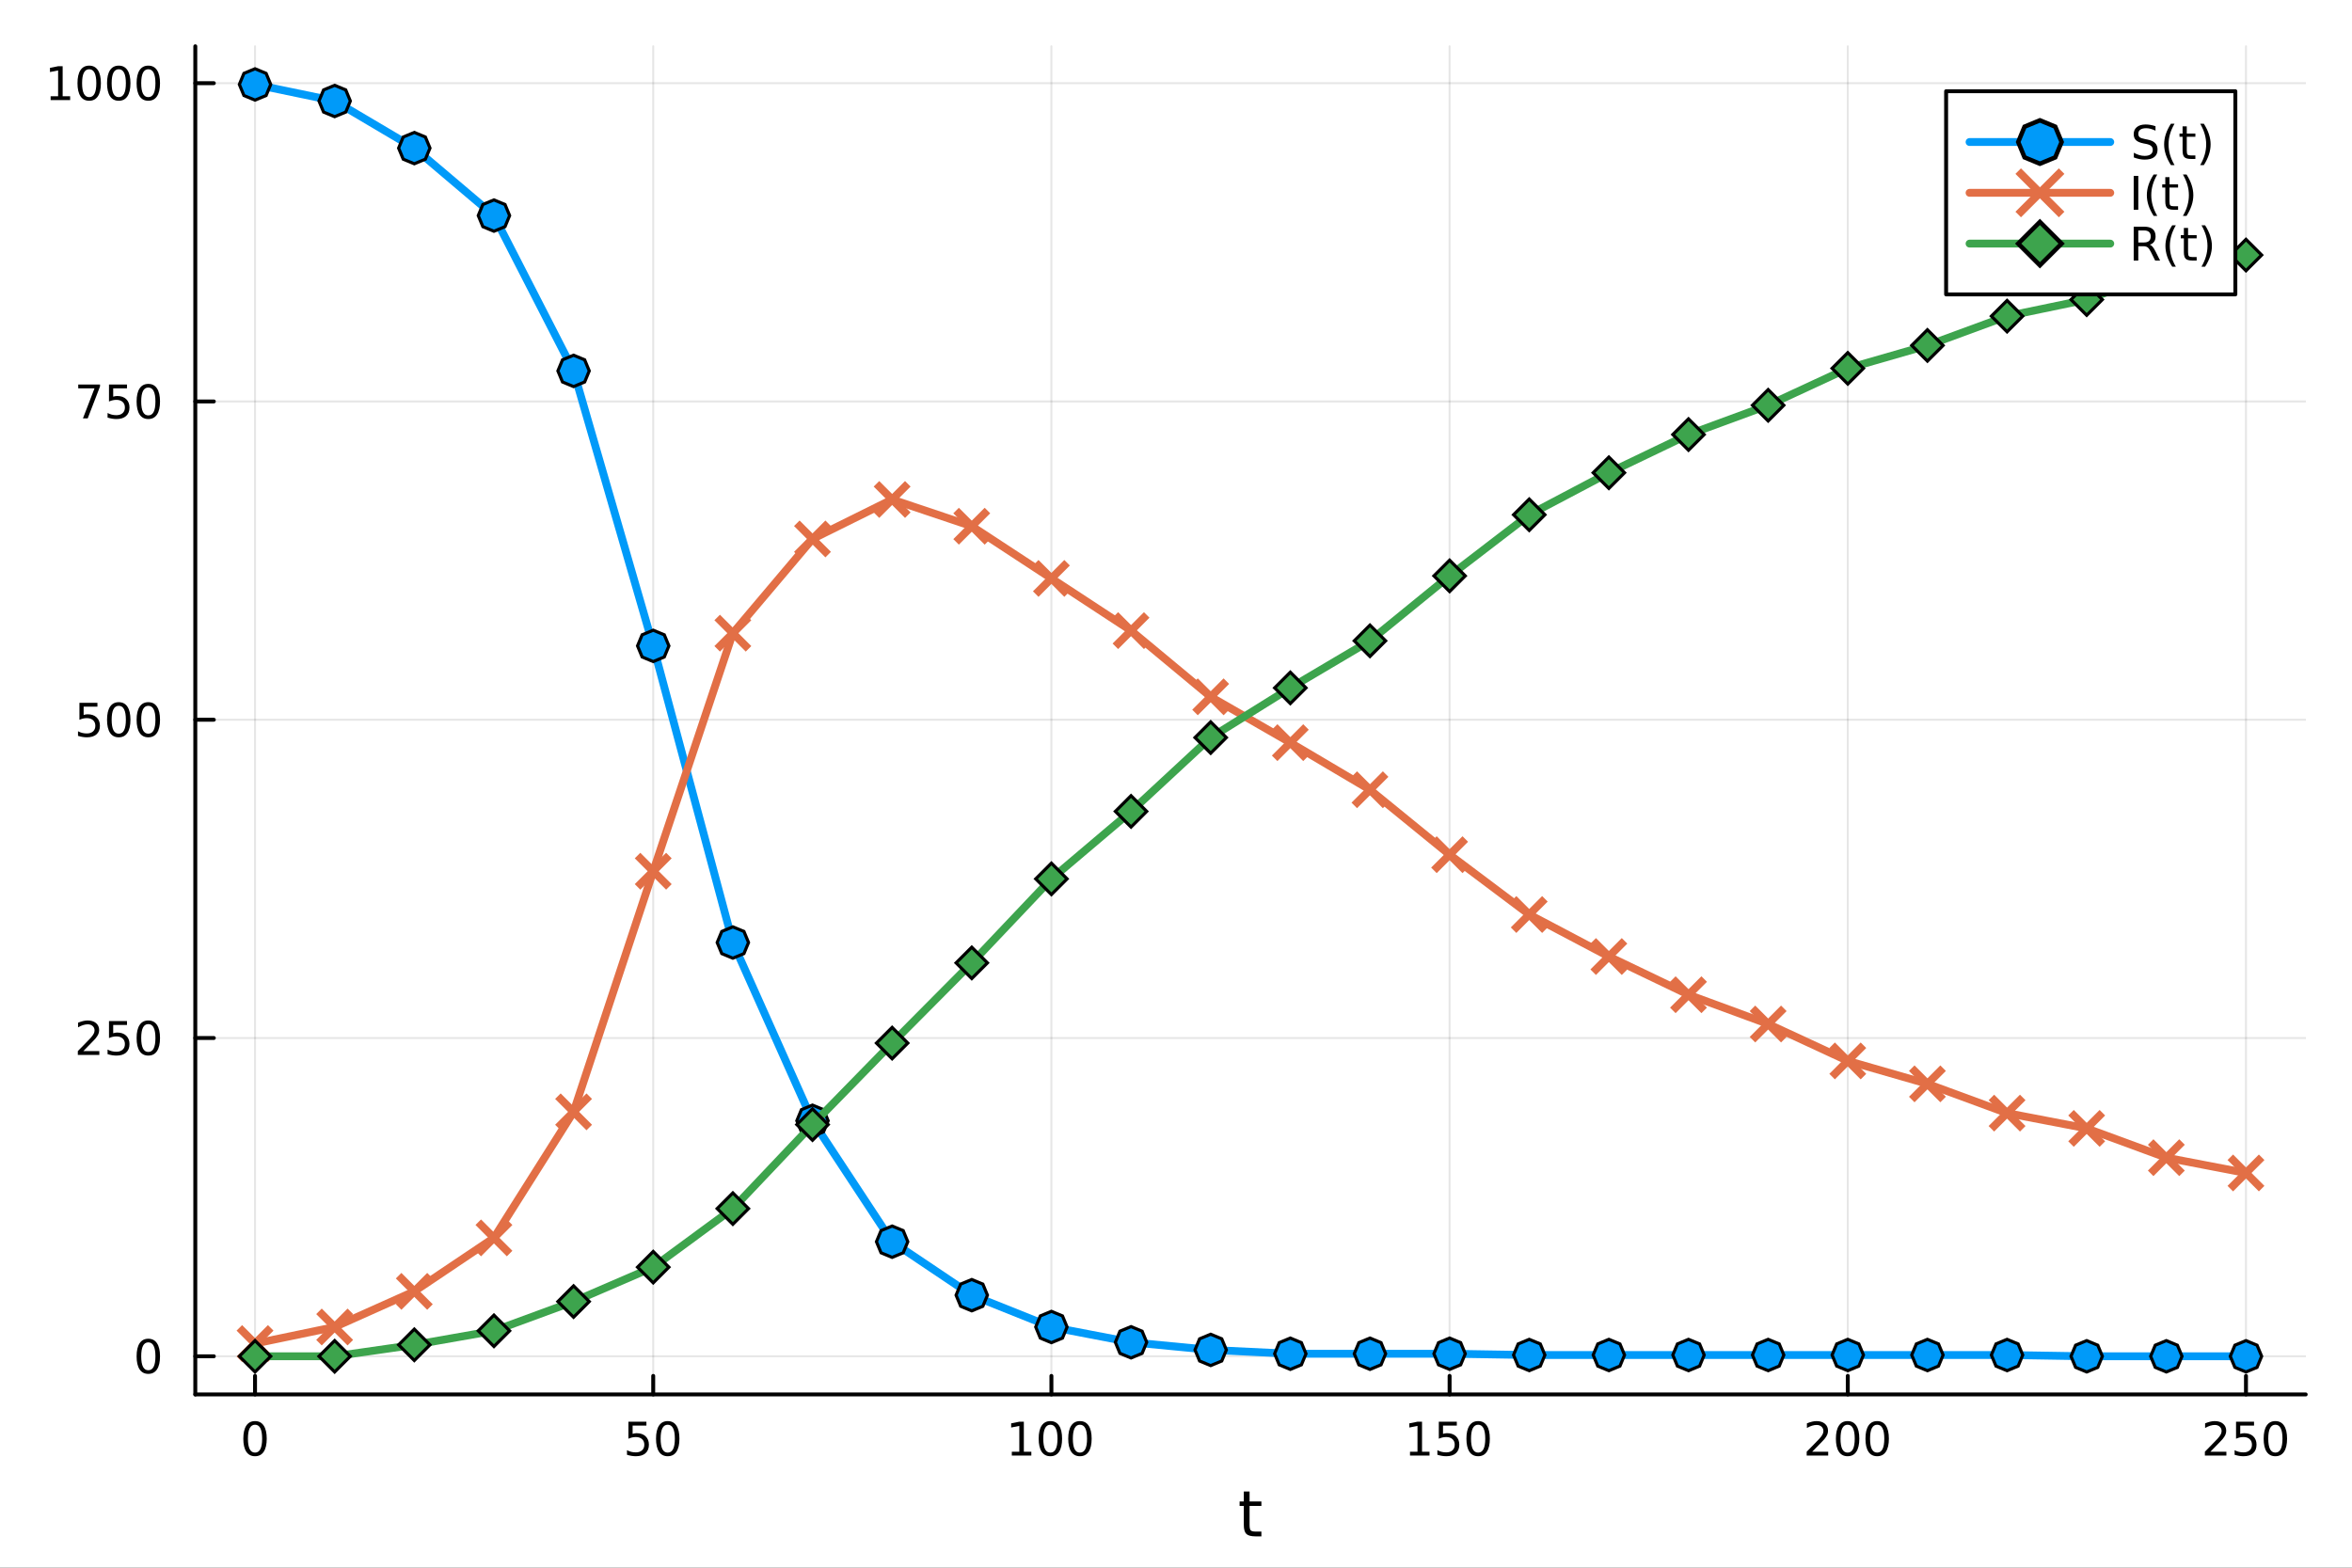 <?xml version="1.0" encoding="utf-8"?>
<svg xmlns="http://www.w3.org/2000/svg" xmlns:xlink="http://www.w3.org/1999/xlink" width="600" height="400" viewBox="0 0 2400 1600">
<rect x="0" y="0" width="2400" height="1600" fill="#333333" stroke="none"/>
<defs>
  <clipPath id="clip440">
    <rect x="0" y="0" width="2400" height="1600"/>
  </clipPath>
</defs>
<path clip-path="url(#clip440)" d="M0 1600 L2400 1600 L2400 0 L0 0  Z" fill="#ffffff" fill-rule="evenodd" fill-opacity="1"/>
<defs>
  <clipPath id="clip441">
    <rect x="480" y="0" width="1681" height="1600"/>
  </clipPath>
</defs>
<path clip-path="url(#clip440)" d="M199.283 1423.18 L2352.76 1423.18 L2352.76 47.244 L199.283 47.244  Z" fill="#ffffff" fill-rule="evenodd" fill-opacity="1"/>
<defs>
  <clipPath id="clip442">
    <rect x="199" y="47" width="2154" height="1377"/>
  </clipPath>
</defs>
<polyline clip-path="url(#clip442)" style="stroke:#000000; stroke-linecap:round; stroke-linejoin:round; stroke-width:2; stroke-opacity:0.1; fill:none" points="260.231,1423.18 260.231,47.244 "/>
<polyline clip-path="url(#clip442)" style="stroke:#000000; stroke-linecap:round; stroke-linejoin:round; stroke-width:2; stroke-opacity:0.1; fill:none" points="666.546,1423.18 666.546,47.244 "/>
<polyline clip-path="url(#clip442)" style="stroke:#000000; stroke-linecap:round; stroke-linejoin:round; stroke-width:2; stroke-opacity:0.1; fill:none" points="1072.86,1423.18 1072.86,47.244 "/>
<polyline clip-path="url(#clip442)" style="stroke:#000000; stroke-linecap:round; stroke-linejoin:round; stroke-width:2; stroke-opacity:0.1; fill:none" points="1479.18,1423.18 1479.18,47.244 "/>
<polyline clip-path="url(#clip442)" style="stroke:#000000; stroke-linecap:round; stroke-linejoin:round; stroke-width:2; stroke-opacity:0.1; fill:none" points="1885.49,1423.18 1885.49,47.244 "/>
<polyline clip-path="url(#clip442)" style="stroke:#000000; stroke-linecap:round; stroke-linejoin:round; stroke-width:2; stroke-opacity:0.1; fill:none" points="2291.81,1423.18 2291.81,47.244 "/>
<polyline clip-path="url(#clip440)" style="stroke:#000000; stroke-linecap:round; stroke-linejoin:round; stroke-width:4; stroke-opacity:1; fill:none" points="199.283,1423.18 2352.76,1423.18 "/>
<polyline clip-path="url(#clip440)" style="stroke:#000000; stroke-linecap:round; stroke-linejoin:round; stroke-width:4; stroke-opacity:1; fill:none" points="260.231,1423.18 260.231,1404.28 "/>
<polyline clip-path="url(#clip440)" style="stroke:#000000; stroke-linecap:round; stroke-linejoin:round; stroke-width:4; stroke-opacity:1; fill:none" points="666.546,1423.18 666.546,1404.28 "/>
<polyline clip-path="url(#clip440)" style="stroke:#000000; stroke-linecap:round; stroke-linejoin:round; stroke-width:4; stroke-opacity:1; fill:none" points="1072.86,1423.18 1072.86,1404.28 "/>
<polyline clip-path="url(#clip440)" style="stroke:#000000; stroke-linecap:round; stroke-linejoin:round; stroke-width:4; stroke-opacity:1; fill:none" points="1479.18,1423.18 1479.18,1404.28 "/>
<polyline clip-path="url(#clip440)" style="stroke:#000000; stroke-linecap:round; stroke-linejoin:round; stroke-width:4; stroke-opacity:1; fill:none" points="1885.49,1423.18 1885.49,1404.28 "/>
<polyline clip-path="url(#clip440)" style="stroke:#000000; stroke-linecap:round; stroke-linejoin:round; stroke-width:4; stroke-opacity:1; fill:none" points="2291.81,1423.18 2291.81,1404.28 "/>
<path clip-path="url(#clip440)" d="M260.231 1454.1 Q256.619 1454.1 254.791 1457.66 Q252.985 1461.2 252.985 1468.33 Q252.985 1475.44 254.791 1479.01 Q256.619 1482.55 260.231 1482.55 Q263.865 1482.55 265.67 1479.01 Q267.499 1475.44 267.499 1468.33 Q267.499 1461.2 265.67 1457.66 Q263.865 1454.1 260.231 1454.1 M260.231 1450.39 Q266.041 1450.39 269.096 1455 Q272.175 1459.58 272.175 1468.33 Q272.175 1477.06 269.096 1481.67 Q266.041 1486.25 260.231 1486.25 Q254.42 1486.25 251.342 1481.67 Q248.286 1477.06 248.286 1468.33 Q248.286 1459.58 251.342 1455 Q254.42 1450.39 260.231 1450.39 Z" fill="#000000" fill-rule="nonzero" fill-opacity="1" /><path clip-path="url(#clip440)" d="M641.245 1451.02 L659.602 1451.02 L659.602 1454.96 L645.528 1454.96 L645.528 1463.43 Q646.546 1463.08 647.565 1462.92 Q648.583 1462.73 649.602 1462.73 Q655.389 1462.73 658.768 1465.9 Q662.148 1469.08 662.148 1474.49 Q662.148 1480.07 658.676 1483.17 Q655.204 1486.25 648.884 1486.25 Q646.708 1486.25 644.44 1485.88 Q642.194 1485.51 639.787 1484.77 L639.787 1480.07 Q641.87 1481.2 644.093 1481.76 Q646.315 1482.32 648.792 1482.32 Q652.796 1482.32 655.134 1480.21 Q657.472 1478.1 657.472 1474.49 Q657.472 1470.88 655.134 1468.77 Q652.796 1466.67 648.792 1466.67 Q646.917 1466.67 645.042 1467.08 Q643.19 1467.5 641.245 1468.38 L641.245 1451.02 Z" fill="#000000" fill-rule="nonzero" fill-opacity="1" /><path clip-path="url(#clip440)" d="M681.361 1454.1 Q677.75 1454.1 675.921 1457.66 Q674.116 1461.2 674.116 1468.33 Q674.116 1475.44 675.921 1479.01 Q677.75 1482.55 681.361 1482.55 Q684.995 1482.55 686.801 1479.01 Q688.629 1475.44 688.629 1468.33 Q688.629 1461.2 686.801 1457.66 Q684.995 1454.1 681.361 1454.1 M681.361 1450.39 Q687.171 1450.39 690.227 1455 Q693.305 1459.58 693.305 1468.33 Q693.305 1477.06 690.227 1481.67 Q687.171 1486.25 681.361 1486.25 Q675.551 1486.25 672.472 1481.67 Q669.416 1477.06 669.416 1468.33 Q669.416 1459.58 672.472 1455 Q675.551 1450.39 681.361 1450.39 Z" fill="#000000" fill-rule="nonzero" fill-opacity="1" /><path clip-path="url(#clip440)" d="M1032.47 1481.64 L1040.11 1481.64 L1040.11 1455.28 L1031.8 1456.95 L1031.8 1452.69 L1040.06 1451.02 L1044.74 1451.02 L1044.74 1481.64 L1052.38 1481.64 L1052.38 1485.58 L1032.47 1485.58 L1032.47 1481.64 Z" fill="#000000" fill-rule="nonzero" fill-opacity="1" /><path clip-path="url(#clip440)" d="M1071.82 1454.1 Q1068.21 1454.1 1066.38 1457.66 Q1064.57 1461.2 1064.57 1468.33 Q1064.57 1475.44 1066.38 1479.01 Q1068.21 1482.55 1071.82 1482.55 Q1075.45 1482.55 1077.26 1479.01 Q1079.09 1475.44 1079.09 1468.33 Q1079.09 1461.2 1077.26 1457.66 Q1075.45 1454.1 1071.82 1454.1 M1071.82 1450.39 Q1077.63 1450.39 1080.69 1455 Q1083.76 1459.58 1083.76 1468.33 Q1083.76 1477.06 1080.69 1481.67 Q1077.63 1486.25 1071.82 1486.25 Q1066.01 1486.25 1062.93 1481.67 Q1059.88 1477.06 1059.88 1468.33 Q1059.88 1459.58 1062.93 1455 Q1066.01 1450.39 1071.82 1450.39 Z" fill="#000000" fill-rule="nonzero" fill-opacity="1" /><path clip-path="url(#clip440)" d="M1101.98 1454.1 Q1098.37 1454.1 1096.54 1457.66 Q1094.74 1461.2 1094.74 1468.33 Q1094.74 1475.44 1096.54 1479.01 Q1098.37 1482.55 1101.98 1482.55 Q1105.62 1482.55 1107.42 1479.01 Q1109.25 1475.44 1109.25 1468.33 Q1109.25 1461.2 1107.42 1457.66 Q1105.62 1454.1 1101.98 1454.1 M1101.98 1450.39 Q1107.79 1450.39 1110.85 1455 Q1113.93 1459.58 1113.93 1468.33 Q1113.93 1477.06 1110.85 1481.67 Q1107.79 1486.25 1101.98 1486.25 Q1096.17 1486.25 1093.09 1481.67 Q1090.04 1477.06 1090.04 1468.33 Q1090.04 1459.58 1093.09 1455 Q1096.17 1450.39 1101.98 1450.39 Z" fill="#000000" fill-rule="nonzero" fill-opacity="1" /><path clip-path="url(#clip440)" d="M1438.78 1481.64 L1446.42 1481.64 L1446.42 1455.28 L1438.11 1456.95 L1438.11 1452.69 L1446.38 1451.02 L1451.05 1451.02 L1451.05 1481.64 L1458.69 1481.64 L1458.69 1485.58 L1438.78 1485.58 L1438.78 1481.64 Z" fill="#000000" fill-rule="nonzero" fill-opacity="1" /><path clip-path="url(#clip440)" d="M1468.18 1451.02 L1486.54 1451.02 L1486.54 1454.96 L1472.46 1454.96 L1472.46 1463.43 Q1473.48 1463.08 1474.5 1462.92 Q1475.52 1462.73 1476.54 1462.73 Q1482.33 1462.73 1485.71 1465.9 Q1489.08 1469.08 1489.08 1474.49 Q1489.08 1480.07 1485.61 1483.17 Q1482.14 1486.25 1475.82 1486.25 Q1473.64 1486.25 1471.38 1485.88 Q1469.13 1485.51 1466.72 1484.77 L1466.72 1480.07 Q1468.81 1481.2 1471.03 1481.76 Q1473.25 1482.32 1475.73 1482.32 Q1479.73 1482.32 1482.07 1480.21 Q1484.41 1478.1 1484.41 1474.49 Q1484.41 1470.88 1482.07 1468.77 Q1479.73 1466.67 1475.73 1466.67 Q1473.85 1466.67 1471.98 1467.08 Q1470.13 1467.5 1468.18 1468.38 L1468.18 1451.02 Z" fill="#000000" fill-rule="nonzero" fill-opacity="1" /><path clip-path="url(#clip440)" d="M1508.3 1454.1 Q1504.69 1454.1 1502.86 1457.66 Q1501.05 1461.2 1501.05 1468.33 Q1501.05 1475.44 1502.86 1479.01 Q1504.69 1482.55 1508.3 1482.55 Q1511.93 1482.55 1513.74 1479.01 Q1515.57 1475.44 1515.57 1468.33 Q1515.57 1461.2 1513.74 1457.66 Q1511.93 1454.1 1508.3 1454.1 M1508.3 1450.39 Q1514.11 1450.39 1517.16 1455 Q1520.24 1459.58 1520.24 1468.33 Q1520.24 1477.06 1517.16 1481.67 Q1514.11 1486.25 1508.3 1486.25 Q1502.49 1486.25 1499.41 1481.67 Q1496.35 1477.06 1496.35 1468.33 Q1496.35 1459.58 1499.41 1455 Q1502.49 1450.39 1508.3 1450.39 Z" fill="#000000" fill-rule="nonzero" fill-opacity="1" /><path clip-path="url(#clip440)" d="M1849.19 1481.64 L1865.5 1481.64 L1865.5 1485.58 L1843.56 1485.58 L1843.56 1481.64 Q1846.22 1478.89 1850.81 1474.26 Q1855.41 1469.61 1856.59 1468.27 Q1858.84 1465.74 1859.72 1464.01 Q1860.62 1462.25 1860.62 1460.56 Q1860.62 1457.8 1858.68 1456.07 Q1856.75 1454.33 1853.65 1454.33 Q1851.45 1454.33 1849 1455.09 Q1846.57 1455.86 1843.79 1457.41 L1843.79 1452.69 Q1846.62 1451.55 1849.07 1450.97 Q1851.52 1450.39 1853.56 1450.39 Q1858.93 1450.39 1862.13 1453.08 Q1865.32 1455.77 1865.32 1460.26 Q1865.32 1462.39 1864.51 1464.31 Q1863.72 1466.2 1861.62 1468.8 Q1861.04 1469.47 1857.94 1472.69 Q1854.83 1475.88 1849.19 1481.64 Z" fill="#000000" fill-rule="nonzero" fill-opacity="1" /><path clip-path="url(#clip440)" d="M1885.32 1454.1 Q1881.71 1454.1 1879.88 1457.66 Q1878.07 1461.2 1878.07 1468.33 Q1878.07 1475.44 1879.88 1479.01 Q1881.71 1482.55 1885.32 1482.55 Q1888.95 1482.55 1890.76 1479.01 Q1892.59 1475.44 1892.59 1468.33 Q1892.59 1461.2 1890.76 1457.66 Q1888.95 1454.1 1885.32 1454.1 M1885.32 1450.39 Q1891.13 1450.39 1894.19 1455 Q1897.26 1459.58 1897.26 1468.33 Q1897.26 1477.06 1894.19 1481.67 Q1891.13 1486.25 1885.32 1486.25 Q1879.51 1486.25 1876.43 1481.67 Q1873.37 1477.06 1873.37 1468.33 Q1873.37 1459.58 1876.43 1455 Q1879.51 1450.39 1885.32 1450.39 Z" fill="#000000" fill-rule="nonzero" fill-opacity="1" /><path clip-path="url(#clip440)" d="M1915.48 1454.1 Q1911.87 1454.1 1910.04 1457.66 Q1908.24 1461.2 1908.24 1468.33 Q1908.24 1475.44 1910.04 1479.01 Q1911.87 1482.55 1915.48 1482.55 Q1919.12 1482.55 1920.92 1479.01 Q1922.75 1475.44 1922.75 1468.33 Q1922.75 1461.2 1920.92 1457.66 Q1919.12 1454.1 1915.48 1454.1 M1915.48 1450.39 Q1921.29 1450.39 1924.35 1455 Q1927.43 1459.58 1927.43 1468.33 Q1927.43 1477.06 1924.35 1481.67 Q1921.29 1486.25 1915.48 1486.25 Q1909.67 1486.25 1906.59 1481.67 Q1903.54 1477.06 1903.54 1468.33 Q1903.54 1459.58 1906.59 1455 Q1909.67 1450.39 1915.48 1450.39 Z" fill="#000000" fill-rule="nonzero" fill-opacity="1" /><path clip-path="url(#clip440)" d="M2255.5 1481.64 L2271.82 1481.64 L2271.82 1485.58 L2249.88 1485.58 L2249.88 1481.64 Q2252.54 1478.89 2257.12 1474.26 Q2261.73 1469.61 2262.91 1468.27 Q2265.15 1465.74 2266.03 1464.01 Q2266.94 1462.25 2266.94 1460.56 Q2266.94 1457.8 2264.99 1456.07 Q2263.07 1454.33 2259.97 1454.33 Q2257.77 1454.33 2255.32 1455.09 Q2252.89 1455.86 2250.11 1457.41 L2250.11 1452.69 Q2252.93 1451.55 2255.39 1450.97 Q2257.84 1450.39 2259.88 1450.39 Q2265.25 1450.39 2268.44 1453.08 Q2271.64 1455.77 2271.64 1460.26 Q2271.64 1462.39 2270.82 1464.31 Q2270.04 1466.2 2267.93 1468.8 Q2267.35 1469.47 2264.25 1472.69 Q2261.15 1475.88 2255.5 1481.64 Z" fill="#000000" fill-rule="nonzero" fill-opacity="1" /><path clip-path="url(#clip440)" d="M2281.68 1451.02 L2300.04 1451.02 L2300.04 1454.96 L2285.96 1454.96 L2285.96 1463.43 Q2286.98 1463.08 2288 1462.92 Q2289.02 1462.73 2290.04 1462.73 Q2295.82 1462.73 2299.2 1465.9 Q2302.58 1469.08 2302.58 1474.49 Q2302.58 1480.07 2299.11 1483.17 Q2295.64 1486.25 2289.32 1486.25 Q2287.14 1486.25 2284.88 1485.88 Q2282.63 1485.51 2280.22 1484.77 L2280.22 1480.07 Q2282.31 1481.2 2284.53 1481.76 Q2286.75 1482.32 2289.23 1482.32 Q2293.23 1482.32 2295.57 1480.21 Q2297.91 1478.1 2297.91 1474.49 Q2297.91 1470.88 2295.57 1468.77 Q2293.23 1466.67 2289.23 1466.67 Q2287.35 1466.67 2285.48 1467.08 Q2283.63 1467.5 2281.68 1468.38 L2281.68 1451.02 Z" fill="#000000" fill-rule="nonzero" fill-opacity="1" /><path clip-path="url(#clip440)" d="M2321.8 1454.1 Q2318.19 1454.1 2316.36 1457.66 Q2314.55 1461.2 2314.55 1468.33 Q2314.55 1475.44 2316.36 1479.01 Q2318.19 1482.55 2321.8 1482.55 Q2325.43 1482.55 2327.24 1479.01 Q2329.07 1475.44 2329.07 1468.33 Q2329.07 1461.2 2327.24 1457.66 Q2325.43 1454.1 2321.8 1454.1 M2321.8 1450.39 Q2327.61 1450.39 2330.66 1455 Q2333.74 1459.58 2333.74 1468.33 Q2333.74 1477.06 2330.66 1481.67 Q2327.61 1486.25 2321.8 1486.25 Q2315.99 1486.25 2312.91 1481.67 Q2309.85 1477.06 2309.85 1468.33 Q2309.85 1459.58 2312.91 1455 Q2315.99 1450.39 2321.8 1450.39 Z" fill="#000000" fill-rule="nonzero" fill-opacity="1" /><path clip-path="url(#clip440)" d="M1275.08 1522.27 L1275.08 1532.4 L1287.14 1532.4 L1287.14 1536.95 L1275.08 1536.95 L1275.08 1556.3 Q1275.08 1560.66 1276.26 1561.9 Q1277.47 1563.14 1281.13 1563.14 L1287.14 1563.14 L1287.14 1568.04 L1281.13 1568.04 Q1274.35 1568.04 1271.77 1565.53 Q1269.19 1562.98 1269.19 1556.3 L1269.19 1536.95 L1264.9 1536.95 L1264.9 1532.4 L1269.19 1532.4 L1269.19 1522.27 L1275.08 1522.27 Z" fill="#000000" fill-rule="nonzero" fill-opacity="1" /><polyline clip-path="url(#clip442)" style="stroke:#000000; stroke-linecap:round; stroke-linejoin:round; stroke-width:2; stroke-opacity:0.1; fill:none" points="199.283,1384.24 2352.76,1384.24 "/>
<polyline clip-path="url(#clip442)" style="stroke:#000000; stroke-linecap:round; stroke-linejoin:round; stroke-width:2; stroke-opacity:0.1; fill:none" points="199.283,1059.4 2352.76,1059.4 "/>
<polyline clip-path="url(#clip442)" style="stroke:#000000; stroke-linecap:round; stroke-linejoin:round; stroke-width:2; stroke-opacity:0.1; fill:none" points="199.283,734.562 2352.76,734.562 "/>
<polyline clip-path="url(#clip442)" style="stroke:#000000; stroke-linecap:round; stroke-linejoin:round; stroke-width:2; stroke-opacity:0.1; fill:none" points="199.283,409.724 2352.76,409.724 "/>
<polyline clip-path="url(#clip442)" style="stroke:#000000; stroke-linecap:round; stroke-linejoin:round; stroke-width:2; stroke-opacity:0.1; fill:none" points="199.283,84.886 2352.76,84.886 "/>
<polyline clip-path="url(#clip440)" style="stroke:#000000; stroke-linecap:round; stroke-linejoin:round; stroke-width:4; stroke-opacity:1; fill:none" points="199.283,1423.18 199.283,47.244 "/>
<polyline clip-path="url(#clip440)" style="stroke:#000000; stroke-linecap:round; stroke-linejoin:round; stroke-width:4; stroke-opacity:1; fill:none" points="199.283,1384.24 218.181,1384.24 "/>
<polyline clip-path="url(#clip440)" style="stroke:#000000; stroke-linecap:round; stroke-linejoin:round; stroke-width:4; stroke-opacity:1; fill:none" points="199.283,1059.4 218.181,1059.4 "/>
<polyline clip-path="url(#clip440)" style="stroke:#000000; stroke-linecap:round; stroke-linejoin:round; stroke-width:4; stroke-opacity:1; fill:none" points="199.283,734.562 218.181,734.562 "/>
<polyline clip-path="url(#clip440)" style="stroke:#000000; stroke-linecap:round; stroke-linejoin:round; stroke-width:4; stroke-opacity:1; fill:none" points="199.283,409.724 218.181,409.724 "/>
<polyline clip-path="url(#clip440)" style="stroke:#000000; stroke-linecap:round; stroke-linejoin:round; stroke-width:4; stroke-opacity:1; fill:none" points="199.283,84.886 218.181,84.886 "/>
<path clip-path="url(#clip440)" d="M151.339 1370.04 Q147.728 1370.04 145.899 1373.6 Q144.093 1377.14 144.093 1384.27 Q144.093 1391.38 145.899 1394.94 Q147.728 1398.49 151.339 1398.49 Q154.973 1398.49 156.779 1394.94 Q158.607 1391.38 158.607 1384.27 Q158.607 1377.14 156.779 1373.6 Q154.973 1370.04 151.339 1370.04 M151.339 1366.33 Q157.149 1366.33 160.205 1370.94 Q163.283 1375.52 163.283 1384.27 Q163.283 1393 160.205 1397.61 Q157.149 1402.19 151.339 1402.19 Q145.529 1402.19 142.45 1397.61 Q139.394 1393 139.394 1384.27 Q139.394 1375.52 142.45 1370.94 Q145.529 1366.33 151.339 1366.33 Z" fill="#000000" fill-rule="nonzero" fill-opacity="1" /><path clip-path="url(#clip440)" d="M85.043 1072.75 L101.362 1072.75 L101.362 1076.68 L79.418 1076.68 L79.418 1072.75 Q82.08 1069.99 86.663 1065.36 Q91.27 1060.71 92.45 1059.37 Q94.696 1056.84 95.575 1055.11 Q96.478 1053.35 96.478 1051.66 Q96.478 1048.9 94.534 1047.17 Q92.612 1045.43 89.51 1045.43 Q87.311 1045.43 84.858 1046.19 Q82.427 1046.96 79.649 1048.51 L79.649 1043.79 Q82.473 1042.65 84.927 1042.07 Q87.381 1041.5 89.418 1041.5 Q94.788 1041.5 97.983 1044.18 Q101.177 1046.87 101.177 1051.36 Q101.177 1053.49 100.367 1055.41 Q99.58 1057.31 97.473 1059.9 Q96.895 1060.57 93.793 1063.79 Q90.691 1066.98 85.043 1072.75 Z" fill="#000000" fill-rule="nonzero" fill-opacity="1" /><path clip-path="url(#clip440)" d="M111.223 1042.12 L129.58 1042.12 L129.58 1046.06 L115.506 1046.06 L115.506 1054.53 Q116.524 1054.18 117.543 1054.02 Q118.561 1053.83 119.58 1053.83 Q125.367 1053.83 128.746 1057 Q132.126 1060.18 132.126 1065.59 Q132.126 1071.17 128.654 1074.27 Q125.182 1077.35 118.862 1077.35 Q116.686 1077.35 114.418 1076.98 Q112.172 1076.61 109.765 1075.87 L109.765 1071.17 Q111.848 1072.31 114.07 1072.86 Q116.293 1073.42 118.77 1073.42 Q122.774 1073.42 125.112 1071.31 Q127.45 1069.2 127.45 1065.59 Q127.45 1061.98 125.112 1059.87 Q122.774 1057.77 118.77 1057.77 Q116.895 1057.77 115.02 1058.19 Q113.168 1058.6 111.223 1059.48 L111.223 1042.12 Z" fill="#000000" fill-rule="nonzero" fill-opacity="1" /><path clip-path="url(#clip440)" d="M151.339 1045.2 Q147.728 1045.2 145.899 1048.76 Q144.093 1052.31 144.093 1059.44 Q144.093 1066.54 145.899 1070.11 Q147.728 1073.65 151.339 1073.65 Q154.973 1073.65 156.779 1070.11 Q158.607 1066.54 158.607 1059.44 Q158.607 1052.31 156.779 1048.76 Q154.973 1045.2 151.339 1045.2 M151.339 1041.5 Q157.149 1041.5 160.205 1046.1 Q163.283 1050.69 163.283 1059.44 Q163.283 1068.16 160.205 1072.77 Q157.149 1077.35 151.339 1077.35 Q145.529 1077.35 142.45 1072.77 Q139.394 1068.16 139.394 1059.44 Q139.394 1050.69 142.45 1046.1 Q145.529 1041.5 151.339 1041.5 Z" fill="#000000" fill-rule="nonzero" fill-opacity="1" /><path clip-path="url(#clip440)" d="M81.061 717.282 L99.418 717.282 L99.418 721.217 L85.344 721.217 L85.344 729.69 Q86.362 729.342 87.381 729.18 Q88.399 728.995 89.418 728.995 Q95.205 728.995 98.585 732.166 Q101.964 735.338 101.964 740.754 Q101.964 746.333 98.492 749.435 Q95.02 752.514 88.7 752.514 Q86.524 752.514 84.256 752.143 Q82.01 751.773 79.603 751.032 L79.603 746.333 Q81.686 747.467 83.909 748.023 Q86.131 748.578 88.608 748.578 Q92.612 748.578 94.95 746.472 Q97.288 744.365 97.288 740.754 Q97.288 737.143 94.95 735.037 Q92.612 732.93 88.608 732.93 Q86.733 732.93 84.858 733.347 Q83.006 733.764 81.061 734.643 L81.061 717.282 Z" fill="#000000" fill-rule="nonzero" fill-opacity="1" /><path clip-path="url(#clip440)" d="M121.177 720.361 Q117.566 720.361 115.737 723.926 Q113.932 727.467 113.932 734.597 Q113.932 741.703 115.737 745.268 Q117.566 748.81 121.177 748.81 Q124.811 748.81 126.617 745.268 Q128.445 741.703 128.445 734.597 Q128.445 727.467 126.617 723.926 Q124.811 720.361 121.177 720.361 M121.177 716.657 Q126.987 716.657 130.043 721.264 Q133.121 725.847 133.121 734.597 Q133.121 743.324 130.043 747.93 Q126.987 752.514 121.177 752.514 Q115.367 752.514 112.288 747.93 Q109.233 743.324 109.233 734.597 Q109.233 725.847 112.288 721.264 Q115.367 716.657 121.177 716.657 Z" fill="#000000" fill-rule="nonzero" fill-opacity="1" /><path clip-path="url(#clip440)" d="M151.339 720.361 Q147.728 720.361 145.899 723.926 Q144.093 727.467 144.093 734.597 Q144.093 741.703 145.899 745.268 Q147.728 748.81 151.339 748.81 Q154.973 748.81 156.779 745.268 Q158.607 741.703 158.607 734.597 Q158.607 727.467 156.779 723.926 Q154.973 720.361 151.339 720.361 M151.339 716.657 Q157.149 716.657 160.205 721.264 Q163.283 725.847 163.283 734.597 Q163.283 743.324 160.205 747.93 Q157.149 752.514 151.339 752.514 Q145.529 752.514 142.45 747.93 Q139.394 743.324 139.394 734.597 Q139.394 725.847 142.45 721.264 Q145.529 716.657 151.339 716.657 Z" fill="#000000" fill-rule="nonzero" fill-opacity="1" /><path clip-path="url(#clip440)" d="M79.835 392.444 L102.057 392.444 L102.057 394.435 L89.51 427.004 L84.626 427.004 L96.432 396.379 L79.835 396.379 L79.835 392.444 Z" fill="#000000" fill-rule="nonzero" fill-opacity="1" /><path clip-path="url(#clip440)" d="M111.223 392.444 L129.58 392.444 L129.58 396.379 L115.506 396.379 L115.506 404.852 Q116.524 404.504 117.543 404.342 Q118.561 404.157 119.58 404.157 Q125.367 404.157 128.746 407.328 Q132.126 410.5 132.126 415.916 Q132.126 421.495 128.654 424.597 Q125.182 427.676 118.862 427.676 Q116.686 427.676 114.418 427.305 Q112.172 426.935 109.765 426.194 L109.765 421.495 Q111.848 422.629 114.07 423.185 Q116.293 423.74 118.77 423.74 Q122.774 423.74 125.112 421.634 Q127.45 419.527 127.45 415.916 Q127.45 412.305 125.112 410.199 Q122.774 408.092 118.77 408.092 Q116.895 408.092 115.02 408.509 Q113.168 408.926 111.223 409.805 L111.223 392.444 Z" fill="#000000" fill-rule="nonzero" fill-opacity="1" /><path clip-path="url(#clip440)" d="M151.339 395.523 Q147.728 395.523 145.899 399.088 Q144.093 402.629 144.093 409.759 Q144.093 416.865 145.899 420.43 Q147.728 423.972 151.339 423.972 Q154.973 423.972 156.779 420.43 Q158.607 416.865 158.607 409.759 Q158.607 402.629 156.779 399.088 Q154.973 395.523 151.339 395.523 M151.339 391.819 Q157.149 391.819 160.205 396.426 Q163.283 401.009 163.283 409.759 Q163.283 418.486 160.205 423.092 Q157.149 427.676 151.339 427.676 Q145.529 427.676 142.45 423.092 Q139.394 418.486 139.394 409.759 Q139.394 401.009 142.45 396.426 Q145.529 391.819 151.339 391.819 Z" fill="#000000" fill-rule="nonzero" fill-opacity="1" /><path clip-path="url(#clip440)" d="M51.663 98.231 L59.302 98.231 L59.302 71.866 L50.992 73.532 L50.992 69.273 L59.256 67.606 L63.932 67.606 L63.932 98.231 L71.571 98.231 L71.571 102.166 L51.663 102.166 L51.663 98.231 Z" fill="#000000" fill-rule="nonzero" fill-opacity="1" /><path clip-path="url(#clip440)" d="M91.015 70.685 Q87.404 70.685 85.575 74.25 Q83.77 77.791 83.77 84.921 Q83.77 92.028 85.575 95.592 Q87.404 99.134 91.015 99.134 Q94.649 99.134 96.455 95.592 Q98.284 92.028 98.284 84.921 Q98.284 77.791 96.455 74.25 Q94.649 70.685 91.015 70.685 M91.015 66.981 Q96.825 66.981 99.881 71.588 Q102.959 76.171 102.959 84.921 Q102.959 93.648 99.881 98.254 Q96.825 102.838 91.015 102.838 Q85.205 102.838 82.126 98.254 Q79.071 93.648 79.071 84.921 Q79.071 76.171 82.126 71.588 Q85.205 66.981 91.015 66.981 Z" fill="#000000" fill-rule="nonzero" fill-opacity="1" /><path clip-path="url(#clip440)" d="M121.177 70.685 Q117.566 70.685 115.737 74.25 Q113.932 77.791 113.932 84.921 Q113.932 92.028 115.737 95.592 Q117.566 99.134 121.177 99.134 Q124.811 99.134 126.617 95.592 Q128.445 92.028 128.445 84.921 Q128.445 77.791 126.617 74.25 Q124.811 70.685 121.177 70.685 M121.177 66.981 Q126.987 66.981 130.043 71.588 Q133.121 76.171 133.121 84.921 Q133.121 93.648 130.043 98.254 Q126.987 102.838 121.177 102.838 Q115.367 102.838 112.288 98.254 Q109.233 93.648 109.233 84.921 Q109.233 76.171 112.288 71.588 Q115.367 66.981 121.177 66.981 Z" fill="#000000" fill-rule="nonzero" fill-opacity="1" /><path clip-path="url(#clip440)" d="M151.339 70.685 Q147.728 70.685 145.899 74.25 Q144.093 77.791 144.093 84.921 Q144.093 92.028 145.899 95.592 Q147.728 99.134 151.339 99.134 Q154.973 99.134 156.779 95.592 Q158.607 92.028 158.607 84.921 Q158.607 77.791 156.779 74.25 Q154.973 70.685 151.339 70.685 M151.339 66.981 Q157.149 66.981 160.205 71.588 Q163.283 76.171 163.283 84.921 Q163.283 93.648 160.205 98.254 Q157.149 102.838 151.339 102.838 Q145.529 102.838 142.45 98.254 Q139.394 93.648 139.394 84.921 Q139.394 76.171 142.45 71.588 Q145.529 66.981 151.339 66.981 Z" fill="#000000" fill-rule="nonzero" fill-opacity="1" /><polyline clip-path="url(#clip442)" style="stroke:#009af9; stroke-linecap:round; stroke-linejoin:round; stroke-width:8; stroke-opacity:1; fill:none" points="260.231,86.186 341.494,103.077 422.757,151.153 504.02,220.019 585.283,378.54 666.546,659.2 747.809,961.949 829.072,1143.86 910.336,1267.3 991.599,1321.87 1072.86,1354.35 1154.12,1369.95 1235.39,1377.74 1316.65,1381.64 1397.91,1381.64 1479.18,1381.64 1560.44,1382.94 1641.7,1382.94 1722.97,1382.94 1804.23,1382.94 1885.49,1382.94 1966.76,1382.94 2048.02,1382.94 2129.28,1384.24 2210.55,1384.24 2291.81,1384.24 "/>
<path clip-path="url(#clip442)" d="M260.231 102.186 L248.919 97.498 L244.231 86.186 L248.919 74.874 L260.231 70.186 L271.543 74.874 L276.231 86.186 L271.543 97.498 Z" fill="#009af9" fill-rule="evenodd" fill-opacity="1" stroke="#000000" stroke-opacity="1" stroke-width="3.2"/>
<path clip-path="url(#clip442)" d="M341.494 119.077 L330.182 114.389 L325.494 103.077 L330.182 91.765 L341.494 87.077 L352.806 91.765 L357.494 103.077 L352.806 114.389 Z" fill="#009af9" fill-rule="evenodd" fill-opacity="1" stroke="#000000" stroke-opacity="1" stroke-width="3.2"/>
<path clip-path="url(#clip442)" d="M422.757 167.153 L411.445 162.465 L406.757 151.153 L411.445 139.841 L422.757 135.153 L434.069 139.841 L438.757 151.153 L434.069 162.465 Z" fill="#009af9" fill-rule="evenodd" fill-opacity="1" stroke="#000000" stroke-opacity="1" stroke-width="3.2"/>
<path clip-path="url(#clip442)" d="M504.02 236.019 L492.708 231.331 L488.02 220.019 L492.708 208.707 L504.02 204.019 L515.332 208.707 L520.02 220.019 L515.332 231.331 Z" fill="#009af9" fill-rule="evenodd" fill-opacity="1" stroke="#000000" stroke-opacity="1" stroke-width="3.2"/>
<path clip-path="url(#clip442)" d="M585.283 394.54 L573.971 389.852 L569.283 378.54 L573.971 367.228 L585.283 362.54 L596.595 367.228 L601.283 378.54 L596.595 389.852 Z" fill="#009af9" fill-rule="evenodd" fill-opacity="1" stroke="#000000" stroke-opacity="1" stroke-width="3.2"/>
<path clip-path="url(#clip442)" d="M666.546 675.2 L655.234 670.512 L650.546 659.2 L655.234 647.888 L666.546 643.2 L677.858 647.888 L682.546 659.2 L677.858 670.512 Z" fill="#009af9" fill-rule="evenodd" fill-opacity="1" stroke="#000000" stroke-opacity="1" stroke-width="3.2"/>
<path clip-path="url(#clip442)" d="M747.809 977.949 L736.497 973.261 L731.809 961.949 L736.497 950.637 L747.809 945.949 L759.121 950.637 L763.809 961.949 L759.121 973.261 Z" fill="#009af9" fill-rule="evenodd" fill-opacity="1" stroke="#000000" stroke-opacity="1" stroke-width="3.2"/>
<path clip-path="url(#clip442)" d="M829.072 1159.86 L817.76 1155.17 L813.072 1143.86 L817.76 1132.55 L829.072 1127.86 L840.384 1132.55 L845.072 1143.86 L840.384 1155.17 Z" fill="#009af9" fill-rule="evenodd" fill-opacity="1" stroke="#000000" stroke-opacity="1" stroke-width="3.2"/>
<path clip-path="url(#clip442)" d="M910.336 1283.3 L899.024 1278.61 L894.336 1267.3 L899.024 1255.98 L910.336 1251.3 L921.648 1255.98 L926.336 1267.3 L921.648 1278.61 Z" fill="#009af9" fill-rule="evenodd" fill-opacity="1" stroke="#000000" stroke-opacity="1" stroke-width="3.2"/>
<path clip-path="url(#clip442)" d="M991.599 1337.87 L980.287 1333.18 L975.599 1321.87 L980.287 1310.56 L991.599 1305.87 L1002.91 1310.56 L1007.6 1321.87 L1002.91 1333.18 Z" fill="#009af9" fill-rule="evenodd" fill-opacity="1" stroke="#000000" stroke-opacity="1" stroke-width="3.2"/>
<path clip-path="url(#clip442)" d="M1072.86 1370.35 L1061.55 1365.67 L1056.86 1354.35 L1061.55 1343.04 L1072.86 1338.35 L1084.17 1343.04 L1088.86 1354.35 L1084.17 1365.67 Z" fill="#009af9" fill-rule="evenodd" fill-opacity="1" stroke="#000000" stroke-opacity="1" stroke-width="3.2"/>
<path clip-path="url(#clip442)" d="M1154.12 1385.95 L1142.81 1381.26 L1138.12 1369.95 L1142.81 1358.63 L1154.12 1353.95 L1165.44 1358.63 L1170.12 1369.95 L1165.44 1381.26 Z" fill="#009af9" fill-rule="evenodd" fill-opacity="1" stroke="#000000" stroke-opacity="1" stroke-width="3.2"/>
<path clip-path="url(#clip442)" d="M1235.39 1393.74 L1224.08 1389.05 L1219.39 1377.74 L1224.08 1366.43 L1235.39 1361.74 L1246.7 1366.43 L1251.39 1377.74 L1246.7 1389.05 Z" fill="#009af9" fill-rule="evenodd" fill-opacity="1" stroke="#000000" stroke-opacity="1" stroke-width="3.2"/>
<path clip-path="url(#clip442)" d="M1316.65 1397.64 L1305.34 1392.95 L1300.65 1381.64 L1305.34 1370.33 L1316.65 1365.64 L1327.96 1370.33 L1332.65 1381.64 L1327.96 1392.95 Z" fill="#009af9" fill-rule="evenodd" fill-opacity="1" stroke="#000000" stroke-opacity="1" stroke-width="3.2"/>
<path clip-path="url(#clip442)" d="M1397.91 1397.64 L1386.6 1392.95 L1381.91 1381.64 L1386.6 1370.33 L1397.91 1365.64 L1409.23 1370.33 L1413.91 1381.64 L1409.23 1392.95 Z" fill="#009af9" fill-rule="evenodd" fill-opacity="1" stroke="#000000" stroke-opacity="1" stroke-width="3.2"/>
<path clip-path="url(#clip442)" d="M1479.18 1397.64 L1467.87 1392.95 L1463.18 1381.64 L1467.87 1370.33 L1479.18 1365.64 L1490.49 1370.33 L1495.18 1381.64 L1490.49 1392.95 Z" fill="#009af9" fill-rule="evenodd" fill-opacity="1" stroke="#000000" stroke-opacity="1" stroke-width="3.2"/>
<path clip-path="url(#clip442)" d="M1560.44 1398.94 L1549.13 1394.25 L1544.44 1382.94 L1549.13 1371.63 L1560.44 1366.94 L1571.75 1371.63 L1576.44 1382.94 L1571.75 1394.25 Z" fill="#009af9" fill-rule="evenodd" fill-opacity="1" stroke="#000000" stroke-opacity="1" stroke-width="3.2"/>
<path clip-path="url(#clip442)" d="M1641.7 1398.94 L1630.39 1394.25 L1625.7 1382.94 L1630.39 1371.63 L1641.7 1366.94 L1653.02 1371.63 L1657.7 1382.94 L1653.02 1394.25 Z" fill="#009af9" fill-rule="evenodd" fill-opacity="1" stroke="#000000" stroke-opacity="1" stroke-width="3.2"/>
<path clip-path="url(#clip442)" d="M1722.97 1398.94 L1711.65 1394.25 L1706.97 1382.94 L1711.65 1371.63 L1722.97 1366.94 L1734.28 1371.63 L1738.97 1382.94 L1734.28 1394.25 Z" fill="#009af9" fill-rule="evenodd" fill-opacity="1" stroke="#000000" stroke-opacity="1" stroke-width="3.2"/>
<path clip-path="url(#clip442)" d="M1804.23 1398.94 L1792.92 1394.25 L1788.23 1382.94 L1792.92 1371.63 L1804.23 1366.94 L1815.54 1371.63 L1820.23 1382.94 L1815.54 1394.25 Z" fill="#009af9" fill-rule="evenodd" fill-opacity="1" stroke="#000000" stroke-opacity="1" stroke-width="3.2"/>
<path clip-path="url(#clip442)" d="M1885.49 1398.94 L1874.18 1394.25 L1869.49 1382.94 L1874.18 1371.63 L1885.49 1366.94 L1896.8 1371.63 L1901.49 1382.94 L1896.8 1394.25 Z" fill="#009af9" fill-rule="evenodd" fill-opacity="1" stroke="#000000" stroke-opacity="1" stroke-width="3.2"/>
<path clip-path="url(#clip442)" d="M1966.76 1398.94 L1955.44 1394.25 L1950.76 1382.94 L1955.44 1371.63 L1966.76 1366.94 L1978.07 1371.63 L1982.76 1382.94 L1978.07 1394.25 Z" fill="#009af9" fill-rule="evenodd" fill-opacity="1" stroke="#000000" stroke-opacity="1" stroke-width="3.2"/>
<path clip-path="url(#clip442)" d="M2048.02 1398.94 L2036.71 1394.25 L2032.02 1382.94 L2036.71 1371.63 L2048.02 1366.94 L2059.33 1371.63 L2064.02 1382.94 L2059.33 1394.25 Z" fill="#009af9" fill-rule="evenodd" fill-opacity="1" stroke="#000000" stroke-opacity="1" stroke-width="3.2"/>
<path clip-path="url(#clip442)" d="M2129.28 1400.24 L2117.97 1395.55 L2113.28 1384.24 L2117.97 1372.93 L2129.28 1368.24 L2140.59 1372.93 L2145.28 1384.24 L2140.59 1395.55 Z" fill="#009af9" fill-rule="evenodd" fill-opacity="1" stroke="#000000" stroke-opacity="1" stroke-width="3.2"/>
<path clip-path="url(#clip442)" d="M2210.55 1400.24 L2199.23 1395.55 L2194.55 1384.24 L2199.23 1372.93 L2210.55 1368.24 L2221.86 1372.93 L2226.55 1384.24 L2221.86 1395.55 Z" fill="#009af9" fill-rule="evenodd" fill-opacity="1" stroke="#000000" stroke-opacity="1" stroke-width="3.2"/>
<path clip-path="url(#clip442)" d="M2291.81 1400.24 L2280.5 1395.55 L2275.81 1384.24 L2280.5 1372.93 L2291.81 1368.24 L2303.12 1372.93 L2307.81 1384.24 L2303.12 1395.55 Z" fill="#009af9" fill-rule="evenodd" fill-opacity="1" stroke="#000000" stroke-opacity="1" stroke-width="3.2"/>
<polyline clip-path="url(#clip442)" style="stroke:#e26f46; stroke-linecap:round; stroke-linejoin:round; stroke-width:8; stroke-opacity:1; fill:none" points="260.231,1371.24 341.494,1354.35 422.757,1317.97 504.02,1263.4 585.283,1134.76 666.546,889.185 747.809,646.206 829.072,550.054 910.336,509.774 991.599,537.061 1072.86,590.334 1154.12,643.608 1235.39,711.174 1316.65,757.951 1397.91,806.027 1479.18,872.294 1560.44,933.363 1641.7,976.242 1722.97,1015.22 1804.23,1045.11 1885.49,1082.79 1966.76,1106.18 2048.02,1136.06 2129.28,1151.65 2210.55,1181.54 2291.81,1197.13 "/>
<line clip-path="url(#clip442)" x1="260.231" y1="1371.24" x2="244.231" y2="1355.24" style="stroke:#e26f46; stroke-width:8; stroke-opacity:1"/>
<line clip-path="url(#clip442)" x1="260.231" y1="1371.24" x2="244.231" y2="1387.24" style="stroke:#e26f46; stroke-width:8; stroke-opacity:1"/>
<line clip-path="url(#clip442)" x1="260.231" y1="1371.24" x2="276.231" y2="1387.24" style="stroke:#e26f46; stroke-width:8; stroke-opacity:1"/>
<line clip-path="url(#clip442)" x1="260.231" y1="1371.24" x2="276.231" y2="1355.24" style="stroke:#e26f46; stroke-width:8; stroke-opacity:1"/>
<line clip-path="url(#clip442)" x1="341.494" y1="1354.35" x2="325.494" y2="1338.35" style="stroke:#e26f46; stroke-width:8; stroke-opacity:1"/>
<line clip-path="url(#clip442)" x1="341.494" y1="1354.35" x2="325.494" y2="1370.35" style="stroke:#e26f46; stroke-width:8; stroke-opacity:1"/>
<line clip-path="url(#clip442)" x1="341.494" y1="1354.35" x2="357.494" y2="1370.35" style="stroke:#e26f46; stroke-width:8; stroke-opacity:1"/>
<line clip-path="url(#clip442)" x1="341.494" y1="1354.35" x2="357.494" y2="1338.35" style="stroke:#e26f46; stroke-width:8; stroke-opacity:1"/>
<line clip-path="url(#clip442)" x1="422.757" y1="1317.97" x2="406.757" y2="1301.97" style="stroke:#e26f46; stroke-width:8; stroke-opacity:1"/>
<line clip-path="url(#clip442)" x1="422.757" y1="1317.97" x2="406.757" y2="1333.97" style="stroke:#e26f46; stroke-width:8; stroke-opacity:1"/>
<line clip-path="url(#clip442)" x1="422.757" y1="1317.97" x2="438.757" y2="1333.97" style="stroke:#e26f46; stroke-width:8; stroke-opacity:1"/>
<line clip-path="url(#clip442)" x1="422.757" y1="1317.97" x2="438.757" y2="1301.97" style="stroke:#e26f46; stroke-width:8; stroke-opacity:1"/>
<line clip-path="url(#clip442)" x1="504.02" y1="1263.4" x2="488.02" y2="1247.4" style="stroke:#e26f46; stroke-width:8; stroke-opacity:1"/>
<line clip-path="url(#clip442)" x1="504.02" y1="1263.4" x2="488.02" y2="1279.4" style="stroke:#e26f46; stroke-width:8; stroke-opacity:1"/>
<line clip-path="url(#clip442)" x1="504.02" y1="1263.4" x2="520.02" y2="1279.4" style="stroke:#e26f46; stroke-width:8; stroke-opacity:1"/>
<line clip-path="url(#clip442)" x1="504.02" y1="1263.4" x2="520.02" y2="1247.4" style="stroke:#e26f46; stroke-width:8; stroke-opacity:1"/>
<line clip-path="url(#clip442)" x1="585.283" y1="1134.76" x2="569.283" y2="1118.76" style="stroke:#e26f46; stroke-width:8; stroke-opacity:1"/>
<line clip-path="url(#clip442)" x1="585.283" y1="1134.76" x2="569.283" y2="1150.76" style="stroke:#e26f46; stroke-width:8; stroke-opacity:1"/>
<line clip-path="url(#clip442)" x1="585.283" y1="1134.76" x2="601.283" y2="1150.76" style="stroke:#e26f46; stroke-width:8; stroke-opacity:1"/>
<line clip-path="url(#clip442)" x1="585.283" y1="1134.76" x2="601.283" y2="1118.76" style="stroke:#e26f46; stroke-width:8; stroke-opacity:1"/>
<line clip-path="url(#clip442)" x1="666.546" y1="889.185" x2="650.546" y2="873.185" style="stroke:#e26f46; stroke-width:8; stroke-opacity:1"/>
<line clip-path="url(#clip442)" x1="666.546" y1="889.185" x2="650.546" y2="905.185" style="stroke:#e26f46; stroke-width:8; stroke-opacity:1"/>
<line clip-path="url(#clip442)" x1="666.546" y1="889.185" x2="682.546" y2="905.185" style="stroke:#e26f46; stroke-width:8; stroke-opacity:1"/>
<line clip-path="url(#clip442)" x1="666.546" y1="889.185" x2="682.546" y2="873.185" style="stroke:#e26f46; stroke-width:8; stroke-opacity:1"/>
<line clip-path="url(#clip442)" x1="747.809" y1="646.206" x2="731.809" y2="630.206" style="stroke:#e26f46; stroke-width:8; stroke-opacity:1"/>
<line clip-path="url(#clip442)" x1="747.809" y1="646.206" x2="731.809" y2="662.206" style="stroke:#e26f46; stroke-width:8; stroke-opacity:1"/>
<line clip-path="url(#clip442)" x1="747.809" y1="646.206" x2="763.809" y2="662.206" style="stroke:#e26f46; stroke-width:8; stroke-opacity:1"/>
<line clip-path="url(#clip442)" x1="747.809" y1="646.206" x2="763.809" y2="630.206" style="stroke:#e26f46; stroke-width:8; stroke-opacity:1"/>
<line clip-path="url(#clip442)" x1="829.072" y1="550.054" x2="813.072" y2="534.054" style="stroke:#e26f46; stroke-width:8; stroke-opacity:1"/>
<line clip-path="url(#clip442)" x1="829.072" y1="550.054" x2="813.072" y2="566.054" style="stroke:#e26f46; stroke-width:8; stroke-opacity:1"/>
<line clip-path="url(#clip442)" x1="829.072" y1="550.054" x2="845.072" y2="566.054" style="stroke:#e26f46; stroke-width:8; stroke-opacity:1"/>
<line clip-path="url(#clip442)" x1="829.072" y1="550.054" x2="845.072" y2="534.054" style="stroke:#e26f46; stroke-width:8; stroke-opacity:1"/>
<line clip-path="url(#clip442)" x1="910.336" y1="509.774" x2="894.336" y2="493.774" style="stroke:#e26f46; stroke-width:8; stroke-opacity:1"/>
<line clip-path="url(#clip442)" x1="910.336" y1="509.774" x2="894.336" y2="525.774" style="stroke:#e26f46; stroke-width:8; stroke-opacity:1"/>
<line clip-path="url(#clip442)" x1="910.336" y1="509.774" x2="926.336" y2="525.774" style="stroke:#e26f46; stroke-width:8; stroke-opacity:1"/>
<line clip-path="url(#clip442)" x1="910.336" y1="509.774" x2="926.336" y2="493.774" style="stroke:#e26f46; stroke-width:8; stroke-opacity:1"/>
<line clip-path="url(#clip442)" x1="991.599" y1="537.061" x2="975.599" y2="521.061" style="stroke:#e26f46; stroke-width:8; stroke-opacity:1"/>
<line clip-path="url(#clip442)" x1="991.599" y1="537.061" x2="975.599" y2="553.061" style="stroke:#e26f46; stroke-width:8; stroke-opacity:1"/>
<line clip-path="url(#clip442)" x1="991.599" y1="537.061" x2="1007.6" y2="553.061" style="stroke:#e26f46; stroke-width:8; stroke-opacity:1"/>
<line clip-path="url(#clip442)" x1="991.599" y1="537.061" x2="1007.6" y2="521.061" style="stroke:#e26f46; stroke-width:8; stroke-opacity:1"/>
<line clip-path="url(#clip442)" x1="1072.86" y1="590.334" x2="1056.86" y2="574.334" style="stroke:#e26f46; stroke-width:8; stroke-opacity:1"/>
<line clip-path="url(#clip442)" x1="1072.86" y1="590.334" x2="1056.86" y2="606.334" style="stroke:#e26f46; stroke-width:8; stroke-opacity:1"/>
<line clip-path="url(#clip442)" x1="1072.86" y1="590.334" x2="1088.86" y2="606.334" style="stroke:#e26f46; stroke-width:8; stroke-opacity:1"/>
<line clip-path="url(#clip442)" x1="1072.86" y1="590.334" x2="1088.86" y2="574.334" style="stroke:#e26f46; stroke-width:8; stroke-opacity:1"/>
<line clip-path="url(#clip442)" x1="1154.12" y1="643.608" x2="1138.12" y2="627.608" style="stroke:#e26f46; stroke-width:8; stroke-opacity:1"/>
<line clip-path="url(#clip442)" x1="1154.12" y1="643.608" x2="1138.12" y2="659.608" style="stroke:#e26f46; stroke-width:8; stroke-opacity:1"/>
<line clip-path="url(#clip442)" x1="1154.12" y1="643.608" x2="1170.12" y2="659.608" style="stroke:#e26f46; stroke-width:8; stroke-opacity:1"/>
<line clip-path="url(#clip442)" x1="1154.12" y1="643.608" x2="1170.12" y2="627.608" style="stroke:#e26f46; stroke-width:8; stroke-opacity:1"/>
<line clip-path="url(#clip442)" x1="1235.39" y1="711.174" x2="1219.39" y2="695.174" style="stroke:#e26f46; stroke-width:8; stroke-opacity:1"/>
<line clip-path="url(#clip442)" x1="1235.39" y1="711.174" x2="1219.39" y2="727.174" style="stroke:#e26f46; stroke-width:8; stroke-opacity:1"/>
<line clip-path="url(#clip442)" x1="1235.39" y1="711.174" x2="1251.39" y2="727.174" style="stroke:#e26f46; stroke-width:8; stroke-opacity:1"/>
<line clip-path="url(#clip442)" x1="1235.39" y1="711.174" x2="1251.39" y2="695.174" style="stroke:#e26f46; stroke-width:8; stroke-opacity:1"/>
<line clip-path="url(#clip442)" x1="1316.65" y1="757.951" x2="1300.65" y2="741.951" style="stroke:#e26f46; stroke-width:8; stroke-opacity:1"/>
<line clip-path="url(#clip442)" x1="1316.65" y1="757.951" x2="1300.65" y2="773.951" style="stroke:#e26f46; stroke-width:8; stroke-opacity:1"/>
<line clip-path="url(#clip442)" x1="1316.65" y1="757.951" x2="1332.65" y2="773.951" style="stroke:#e26f46; stroke-width:8; stroke-opacity:1"/>
<line clip-path="url(#clip442)" x1="1316.65" y1="757.951" x2="1332.65" y2="741.951" style="stroke:#e26f46; stroke-width:8; stroke-opacity:1"/>
<line clip-path="url(#clip442)" x1="1397.91" y1="806.027" x2="1381.91" y2="790.027" style="stroke:#e26f46; stroke-width:8; stroke-opacity:1"/>
<line clip-path="url(#clip442)" x1="1397.91" y1="806.027" x2="1381.91" y2="822.027" style="stroke:#e26f46; stroke-width:8; stroke-opacity:1"/>
<line clip-path="url(#clip442)" x1="1397.91" y1="806.027" x2="1413.91" y2="822.027" style="stroke:#e26f46; stroke-width:8; stroke-opacity:1"/>
<line clip-path="url(#clip442)" x1="1397.91" y1="806.027" x2="1413.91" y2="790.027" style="stroke:#e26f46; stroke-width:8; stroke-opacity:1"/>
<line clip-path="url(#clip442)" x1="1479.18" y1="872.294" x2="1463.18" y2="856.294" style="stroke:#e26f46; stroke-width:8; stroke-opacity:1"/>
<line clip-path="url(#clip442)" x1="1479.18" y1="872.294" x2="1463.18" y2="888.294" style="stroke:#e26f46; stroke-width:8; stroke-opacity:1"/>
<line clip-path="url(#clip442)" x1="1479.18" y1="872.294" x2="1495.18" y2="888.294" style="stroke:#e26f46; stroke-width:8; stroke-opacity:1"/>
<line clip-path="url(#clip442)" x1="1479.18" y1="872.294" x2="1495.18" y2="856.294" style="stroke:#e26f46; stroke-width:8; stroke-opacity:1"/>
<line clip-path="url(#clip442)" x1="1560.44" y1="933.363" x2="1544.44" y2="917.363" style="stroke:#e26f46; stroke-width:8; stroke-opacity:1"/>
<line clip-path="url(#clip442)" x1="1560.44" y1="933.363" x2="1544.44" y2="949.363" style="stroke:#e26f46; stroke-width:8; stroke-opacity:1"/>
<line clip-path="url(#clip442)" x1="1560.44" y1="933.363" x2="1576.44" y2="949.363" style="stroke:#e26f46; stroke-width:8; stroke-opacity:1"/>
<line clip-path="url(#clip442)" x1="1560.44" y1="933.363" x2="1576.44" y2="917.363" style="stroke:#e26f46; stroke-width:8; stroke-opacity:1"/>
<line clip-path="url(#clip442)" x1="1641.7" y1="976.242" x2="1625.7" y2="960.242" style="stroke:#e26f46; stroke-width:8; stroke-opacity:1"/>
<line clip-path="url(#clip442)" x1="1641.7" y1="976.242" x2="1625.7" y2="992.242" style="stroke:#e26f46; stroke-width:8; stroke-opacity:1"/>
<line clip-path="url(#clip442)" x1="1641.7" y1="976.242" x2="1657.7" y2="992.242" style="stroke:#e26f46; stroke-width:8; stroke-opacity:1"/>
<line clip-path="url(#clip442)" x1="1641.7" y1="976.242" x2="1657.7" y2="960.242" style="stroke:#e26f46; stroke-width:8; stroke-opacity:1"/>
<line clip-path="url(#clip442)" x1="1722.97" y1="1015.22" x2="1706.97" y2="999.222" style="stroke:#e26f46; stroke-width:8; stroke-opacity:1"/>
<line clip-path="url(#clip442)" x1="1722.97" y1="1015.22" x2="1706.97" y2="1031.22" style="stroke:#e26f46; stroke-width:8; stroke-opacity:1"/>
<line clip-path="url(#clip442)" x1="1722.97" y1="1015.22" x2="1738.97" y2="1031.22" style="stroke:#e26f46; stroke-width:8; stroke-opacity:1"/>
<line clip-path="url(#clip442)" x1="1722.97" y1="1015.22" x2="1738.97" y2="999.222" style="stroke:#e26f46; stroke-width:8; stroke-opacity:1"/>
<line clip-path="url(#clip442)" x1="1804.23" y1="1045.11" x2="1788.23" y2="1029.11" style="stroke:#e26f46; stroke-width:8; stroke-opacity:1"/>
<line clip-path="url(#clip442)" x1="1804.23" y1="1045.11" x2="1788.23" y2="1061.11" style="stroke:#e26f46; stroke-width:8; stroke-opacity:1"/>
<line clip-path="url(#clip442)" x1="1804.23" y1="1045.11" x2="1820.23" y2="1061.11" style="stroke:#e26f46; stroke-width:8; stroke-opacity:1"/>
<line clip-path="url(#clip442)" x1="1804.23" y1="1045.11" x2="1820.23" y2="1029.11" style="stroke:#e26f46; stroke-width:8; stroke-opacity:1"/>
<line clip-path="url(#clip442)" x1="1885.49" y1="1082.79" x2="1869.49" y2="1066.79" style="stroke:#e26f46; stroke-width:8; stroke-opacity:1"/>
<line clip-path="url(#clip442)" x1="1885.49" y1="1082.79" x2="1869.49" y2="1098.79" style="stroke:#e26f46; stroke-width:8; stroke-opacity:1"/>
<line clip-path="url(#clip442)" x1="1885.49" y1="1082.79" x2="1901.49" y2="1098.79" style="stroke:#e26f46; stroke-width:8; stroke-opacity:1"/>
<line clip-path="url(#clip442)" x1="1885.49" y1="1082.79" x2="1901.49" y2="1066.79" style="stroke:#e26f46; stroke-width:8; stroke-opacity:1"/>
<line clip-path="url(#clip442)" x1="1966.76" y1="1106.18" x2="1950.76" y2="1090.18" style="stroke:#e26f46; stroke-width:8; stroke-opacity:1"/>
<line clip-path="url(#clip442)" x1="1966.76" y1="1106.18" x2="1950.76" y2="1122.18" style="stroke:#e26f46; stroke-width:8; stroke-opacity:1"/>
<line clip-path="url(#clip442)" x1="1966.76" y1="1106.18" x2="1982.76" y2="1122.18" style="stroke:#e26f46; stroke-width:8; stroke-opacity:1"/>
<line clip-path="url(#clip442)" x1="1966.76" y1="1106.18" x2="1982.76" y2="1090.18" style="stroke:#e26f46; stroke-width:8; stroke-opacity:1"/>
<line clip-path="url(#clip442)" x1="2048.02" y1="1136.06" x2="2032.02" y2="1120.06" style="stroke:#e26f46; stroke-width:8; stroke-opacity:1"/>
<line clip-path="url(#clip442)" x1="2048.02" y1="1136.06" x2="2032.02" y2="1152.06" style="stroke:#e26f46; stroke-width:8; stroke-opacity:1"/>
<line clip-path="url(#clip442)" x1="2048.02" y1="1136.06" x2="2064.02" y2="1152.06" style="stroke:#e26f46; stroke-width:8; stroke-opacity:1"/>
<line clip-path="url(#clip442)" x1="2048.02" y1="1136.06" x2="2064.02" y2="1120.06" style="stroke:#e26f46; stroke-width:8; stroke-opacity:1"/>
<line clip-path="url(#clip442)" x1="2129.28" y1="1151.65" x2="2113.28" y2="1135.65" style="stroke:#e26f46; stroke-width:8; stroke-opacity:1"/>
<line clip-path="url(#clip442)" x1="2129.28" y1="1151.65" x2="2113.28" y2="1167.65" style="stroke:#e26f46; stroke-width:8; stroke-opacity:1"/>
<line clip-path="url(#clip442)" x1="2129.28" y1="1151.65" x2="2145.28" y2="1167.65" style="stroke:#e26f46; stroke-width:8; stroke-opacity:1"/>
<line clip-path="url(#clip442)" x1="2129.28" y1="1151.65" x2="2145.28" y2="1135.65" style="stroke:#e26f46; stroke-width:8; stroke-opacity:1"/>
<line clip-path="url(#clip442)" x1="2210.55" y1="1181.54" x2="2194.55" y2="1165.54" style="stroke:#e26f46; stroke-width:8; stroke-opacity:1"/>
<line clip-path="url(#clip442)" x1="2210.55" y1="1181.54" x2="2194.55" y2="1197.54" style="stroke:#e26f46; stroke-width:8; stroke-opacity:1"/>
<line clip-path="url(#clip442)" x1="2210.55" y1="1181.54" x2="2226.55" y2="1197.54" style="stroke:#e26f46; stroke-width:8; stroke-opacity:1"/>
<line clip-path="url(#clip442)" x1="2210.55" y1="1181.54" x2="2226.55" y2="1165.54" style="stroke:#e26f46; stroke-width:8; stroke-opacity:1"/>
<line clip-path="url(#clip442)" x1="2291.81" y1="1197.13" x2="2275.81" y2="1181.13" style="stroke:#e26f46; stroke-width:8; stroke-opacity:1"/>
<line clip-path="url(#clip442)" x1="2291.81" y1="1197.13" x2="2275.81" y2="1213.13" style="stroke:#e26f46; stroke-width:8; stroke-opacity:1"/>
<line clip-path="url(#clip442)" x1="2291.81" y1="1197.13" x2="2307.81" y2="1213.13" style="stroke:#e26f46; stroke-width:8; stroke-opacity:1"/>
<line clip-path="url(#clip442)" x1="2291.81" y1="1197.13" x2="2307.81" y2="1181.13" style="stroke:#e26f46; stroke-width:8; stroke-opacity:1"/>
<polyline clip-path="url(#clip442)" style="stroke:#3da44d; stroke-linecap:round; stroke-linejoin:round; stroke-width:8; stroke-opacity:1; fill:none" points="260.231,1384.24 341.494,1384.24 422.757,1372.54 504.02,1358.25 585.283,1328.37 666.546,1293.28 747.809,1233.51 829.072,1147.76 910.336,1064.6 991.599,982.739 1072.86,896.981 1154.12,828.116 1235.39,752.753 1316.65,702.078 1397.91,654.002 1479.18,587.736 1560.44,525.367 1641.7,482.488 1722.97,443.507 1804.23,413.622 1885.49,375.941 1966.76,352.553 2048.02,322.668 2129.28,305.776 2210.55,275.891 2291.81,260.299 "/>
<path clip-path="url(#clip442)" d="M260.231 1368.24 L244.231 1384.24 L260.231 1400.24 L276.231 1384.24 L260.231 1368.24 Z" fill="#3da44d" fill-rule="evenodd" fill-opacity="1" stroke="#000000" stroke-opacity="1" stroke-width="3.2"/>
<path clip-path="url(#clip442)" d="M341.494 1368.24 L325.494 1384.24 L341.494 1400.24 L357.494 1384.24 L341.494 1368.24 Z" fill="#3da44d" fill-rule="evenodd" fill-opacity="1" stroke="#000000" stroke-opacity="1" stroke-width="3.2"/>
<path clip-path="url(#clip442)" d="M422.757 1356.54 L406.757 1372.54 L422.757 1388.54 L438.757 1372.54 L422.757 1356.54 Z" fill="#3da44d" fill-rule="evenodd" fill-opacity="1" stroke="#000000" stroke-opacity="1" stroke-width="3.2"/>
<path clip-path="url(#clip442)" d="M504.02 1342.25 L488.02 1358.25 L504.02 1374.25 L520.02 1358.25 L504.02 1342.25 Z" fill="#3da44d" fill-rule="evenodd" fill-opacity="1" stroke="#000000" stroke-opacity="1" stroke-width="3.2"/>
<path clip-path="url(#clip442)" d="M585.283 1312.37 L569.283 1328.37 L585.283 1344.37 L601.283 1328.37 L585.283 1312.37 Z" fill="#3da44d" fill-rule="evenodd" fill-opacity="1" stroke="#000000" stroke-opacity="1" stroke-width="3.2"/>
<path clip-path="url(#clip442)" d="M666.546 1277.28 L650.546 1293.28 L666.546 1309.28 L682.546 1293.28 L666.546 1277.28 Z" fill="#3da44d" fill-rule="evenodd" fill-opacity="1" stroke="#000000" stroke-opacity="1" stroke-width="3.2"/>
<path clip-path="url(#clip442)" d="M747.809 1217.51 L731.809 1233.51 L747.809 1249.51 L763.809 1233.51 L747.809 1217.51 Z" fill="#3da44d" fill-rule="evenodd" fill-opacity="1" stroke="#000000" stroke-opacity="1" stroke-width="3.2"/>
<path clip-path="url(#clip442)" d="M829.072 1131.76 L813.072 1147.76 L829.072 1163.76 L845.072 1147.76 L829.072 1131.76 Z" fill="#3da44d" fill-rule="evenodd" fill-opacity="1" stroke="#000000" stroke-opacity="1" stroke-width="3.2"/>
<path clip-path="url(#clip442)" d="M910.336 1048.6 L894.336 1064.6 L910.336 1080.6 L926.336 1064.6 L910.336 1048.6 Z" fill="#3da44d" fill-rule="evenodd" fill-opacity="1" stroke="#000000" stroke-opacity="1" stroke-width="3.2"/>
<path clip-path="url(#clip442)" d="M991.599 966.739 L975.599 982.739 L991.599 998.739 L1007.6 982.739 L991.599 966.739 Z" fill="#3da44d" fill-rule="evenodd" fill-opacity="1" stroke="#000000" stroke-opacity="1" stroke-width="3.2"/>
<path clip-path="url(#clip442)" d="M1072.86 880.981 L1056.86 896.981 L1072.86 912.981 L1088.86 896.981 L1072.86 880.981 Z" fill="#3da44d" fill-rule="evenodd" fill-opacity="1" stroke="#000000" stroke-opacity="1" stroke-width="3.2"/>
<path clip-path="url(#clip442)" d="M1154.12 812.116 L1138.12 828.116 L1154.12 844.116 L1170.12 828.116 L1154.12 812.116 Z" fill="#3da44d" fill-rule="evenodd" fill-opacity="1" stroke="#000000" stroke-opacity="1" stroke-width="3.2"/>
<path clip-path="url(#clip442)" d="M1235.39 736.753 L1219.39 752.753 L1235.39 768.753 L1251.39 752.753 L1235.39 736.753 Z" fill="#3da44d" fill-rule="evenodd" fill-opacity="1" stroke="#000000" stroke-opacity="1" stroke-width="3.2"/>
<path clip-path="url(#clip442)" d="M1316.65 686.078 L1300.65 702.078 L1316.65 718.078 L1332.65 702.078 L1316.65 686.078 Z" fill="#3da44d" fill-rule="evenodd" fill-opacity="1" stroke="#000000" stroke-opacity="1" stroke-width="3.2"/>
<path clip-path="url(#clip442)" d="M1397.91 638.002 L1381.91 654.002 L1397.91 670.002 L1413.91 654.002 L1397.91 638.002 Z" fill="#3da44d" fill-rule="evenodd" fill-opacity="1" stroke="#000000" stroke-opacity="1" stroke-width="3.2"/>
<path clip-path="url(#clip442)" d="M1479.18 571.736 L1463.18 587.736 L1479.18 603.736 L1495.18 587.736 L1479.18 571.736 Z" fill="#3da44d" fill-rule="evenodd" fill-opacity="1" stroke="#000000" stroke-opacity="1" stroke-width="3.2"/>
<path clip-path="url(#clip442)" d="M1560.44 509.367 L1544.44 525.367 L1560.44 541.367 L1576.44 525.367 L1560.44 509.367 Z" fill="#3da44d" fill-rule="evenodd" fill-opacity="1" stroke="#000000" stroke-opacity="1" stroke-width="3.2"/>
<path clip-path="url(#clip442)" d="M1641.7 466.488 L1625.7 482.488 L1641.7 498.488 L1657.7 482.488 L1641.7 466.488 Z" fill="#3da44d" fill-rule="evenodd" fill-opacity="1" stroke="#000000" stroke-opacity="1" stroke-width="3.2"/>
<path clip-path="url(#clip442)" d="M1722.97 427.507 L1706.97 443.507 L1722.97 459.507 L1738.97 443.507 L1722.97 427.507 Z" fill="#3da44d" fill-rule="evenodd" fill-opacity="1" stroke="#000000" stroke-opacity="1" stroke-width="3.2"/>
<path clip-path="url(#clip442)" d="M1804.23 397.622 L1788.23 413.622 L1804.23 429.622 L1820.23 413.622 L1804.23 397.622 Z" fill="#3da44d" fill-rule="evenodd" fill-opacity="1" stroke="#000000" stroke-opacity="1" stroke-width="3.2"/>
<path clip-path="url(#clip442)" d="M1885.49 359.941 L1869.49 375.941 L1885.49 391.941 L1901.49 375.941 L1885.49 359.941 Z" fill="#3da44d" fill-rule="evenodd" fill-opacity="1" stroke="#000000" stroke-opacity="1" stroke-width="3.2"/>
<path clip-path="url(#clip442)" d="M1966.76 336.553 L1950.76 352.553 L1966.76 368.553 L1982.76 352.553 L1966.76 336.553 Z" fill="#3da44d" fill-rule="evenodd" fill-opacity="1" stroke="#000000" stroke-opacity="1" stroke-width="3.2"/>
<path clip-path="url(#clip442)" d="M2048.02 306.668 L2032.02 322.668 L2048.02 338.668 L2064.02 322.668 L2048.02 306.668 Z" fill="#3da44d" fill-rule="evenodd" fill-opacity="1" stroke="#000000" stroke-opacity="1" stroke-width="3.2"/>
<path clip-path="url(#clip442)" d="M2129.28 289.776 L2113.28 305.776 L2129.28 321.776 L2145.28 305.776 L2129.28 289.776 Z" fill="#3da44d" fill-rule="evenodd" fill-opacity="1" stroke="#000000" stroke-opacity="1" stroke-width="3.2"/>
<path clip-path="url(#clip442)" d="M2210.55 259.891 L2194.55 275.891 L2210.55 291.891 L2226.55 275.891 L2210.55 259.891 Z" fill="#3da44d" fill-rule="evenodd" fill-opacity="1" stroke="#000000" stroke-opacity="1" stroke-width="3.2"/>
<path clip-path="url(#clip442)" d="M2291.81 244.299 L2275.81 260.299 L2291.81 276.299 L2307.81 260.299 L2291.81 244.299 Z" fill="#3da44d" fill-rule="evenodd" fill-opacity="1" stroke="#000000" stroke-opacity="1" stroke-width="3.2"/>
<path clip-path="url(#clip440)" d="M1985.83 300.469 L2280.97 300.469 L2280.97 93.109 L1985.83 93.109  Z" fill="#ffffff" fill-rule="evenodd" fill-opacity="1"/>
<polyline clip-path="url(#clip440)" style="stroke:#000000; stroke-linecap:round; stroke-linejoin:round; stroke-width:4; stroke-opacity:1; fill:none" points="1985.83,300.469 2280.97,300.469 2280.97,93.109 1985.83,93.109 1985.83,300.469 "/>
<polyline clip-path="url(#clip440)" style="stroke:#009af9; stroke-linecap:round; stroke-linejoin:round; stroke-width:8; stroke-opacity:1; fill:none" points="2009.76,144.949 2153.33,144.949 "/>
<path clip-path="url(#clip440)" d="M2081.54 167.104 L2065.88 160.612 L2059.39 144.949 L2065.88 129.285 L2081.54 122.794 L2097.21 129.285 L2103.7 144.949 L2097.21 160.612 Z" fill="#009af9" fill-rule="evenodd" fill-opacity="1" stroke="#000000" stroke-opacity="1" stroke-width="4.551"/>
<path clip-path="url(#clip440)" d="M2199.5 128.803 L2199.5 133.363 Q2196.84 132.09 2194.48 131.465 Q2192.12 130.84 2189.92 130.84 Q2186.1 130.84 2184.01 132.321 Q2181.95 133.803 2181.95 136.534 Q2181.95 138.826 2183.32 140.007 Q2184.71 141.164 2188.55 141.882 L2191.38 142.46 Q2196.61 143.456 2199.08 145.979 Q2201.58 148.479 2201.58 152.692 Q2201.58 157.715 2198.2 160.307 Q2194.85 162.9 2188.34 162.9 Q2185.89 162.9 2183.11 162.344 Q2180.36 161.789 2177.39 160.701 L2177.39 155.886 Q2180.24 157.483 2182.97 158.293 Q2185.7 159.104 2188.34 159.104 Q2192.35 159.104 2194.52 157.53 Q2196.7 155.956 2196.7 153.039 Q2196.7 150.493 2195.13 149.057 Q2193.57 147.622 2190.01 146.905 L2187.16 146.349 Q2181.93 145.307 2179.59 143.085 Q2177.25 140.863 2177.25 136.905 Q2177.25 132.321 2180.47 129.682 Q2183.71 127.044 2189.38 127.044 Q2191.81 127.044 2194.34 127.483 Q2196.86 127.923 2199.5 128.803 Z" fill="#000000" fill-rule="nonzero" fill-opacity="1" /><path clip-path="url(#clip440)" d="M2218.92 126.257 Q2215.82 131.581 2214.31 136.789 Q2212.81 141.997 2212.81 147.344 Q2212.81 152.692 2214.31 157.946 Q2215.84 163.178 2218.92 168.479 L2215.22 168.479 Q2211.75 163.039 2210.01 157.784 Q2208.3 152.53 2208.3 147.344 Q2208.3 142.182 2210.01 136.951 Q2211.72 131.72 2215.22 126.257 L2218.92 126.257 Z" fill="#000000" fill-rule="nonzero" fill-opacity="1" /><path clip-path="url(#clip440)" d="M2231.4 128.942 L2231.4 136.303 L2240.17 136.303 L2240.17 139.613 L2231.4 139.613 L2231.4 153.687 Q2231.4 156.858 2232.25 157.761 Q2233.13 158.664 2235.8 158.664 L2240.17 158.664 L2240.17 162.229 L2235.8 162.229 Q2230.87 162.229 2228.99 160.4 Q2227.12 158.548 2227.12 153.687 L2227.12 139.613 L2223.99 139.613 L2223.99 136.303 L2227.12 136.303 L2227.12 128.942 L2231.4 128.942 Z" fill="#000000" fill-rule="nonzero" fill-opacity="1" /><path clip-path="url(#clip440)" d="M2245.1 126.257 L2248.81 126.257 Q2252.28 131.72 2253.99 136.951 Q2255.73 142.182 2255.73 147.344 Q2255.73 152.53 2253.99 157.784 Q2252.28 163.039 2248.81 168.479 L2245.1 168.479 Q2248.18 163.178 2249.68 157.946 Q2251.21 152.692 2251.21 147.344 Q2251.21 141.997 2249.68 136.789 Q2248.18 131.581 2245.1 126.257 Z" fill="#000000" fill-rule="nonzero" fill-opacity="1" /><polyline clip-path="url(#clip440)" style="stroke:#e26f46; stroke-linecap:round; stroke-linejoin:round; stroke-width:8; stroke-opacity:1; fill:none" points="2009.76,196.789 2153.33,196.789 "/>
<line clip-path="url(#clip440)" x1="2081.54" y1="196.789" x2="2059.39" y2="174.634" style="stroke:#e26f46; stroke-width:8; stroke-opacity:1"/>
<line clip-path="url(#clip440)" x1="2081.54" y1="196.789" x2="2059.39" y2="218.944" style="stroke:#e26f46; stroke-width:8; stroke-opacity:1"/>
<line clip-path="url(#clip440)" x1="2081.54" y1="196.789" x2="2103.7" y2="218.944" style="stroke:#e26f46; stroke-width:8; stroke-opacity:1"/>
<line clip-path="url(#clip440)" x1="2081.54" y1="196.789" x2="2103.7" y2="174.634" style="stroke:#e26f46; stroke-width:8; stroke-opacity:1"/>
<path clip-path="url(#clip440)" d="M2177.25 179.509 L2181.93 179.509 L2181.93 214.069 L2177.25 214.069 L2177.25 179.509 Z" fill="#000000" fill-rule="nonzero" fill-opacity="1" /><path clip-path="url(#clip440)" d="M2201.28 178.097 Q2198.18 183.421 2196.68 188.629 Q2195.17 193.837 2195.17 199.184 Q2195.17 204.532 2196.68 209.786 Q2198.2 215.018 2201.28 220.319 L2197.58 220.319 Q2194.11 214.879 2192.37 209.624 Q2190.66 204.37 2190.66 199.184 Q2190.66 194.022 2192.37 188.791 Q2194.08 183.56 2197.58 178.097 L2201.28 178.097 Z" fill="#000000" fill-rule="nonzero" fill-opacity="1" /><path clip-path="url(#clip440)" d="M2213.76 180.782 L2213.76 188.143 L2222.53 188.143 L2222.53 191.453 L2213.76 191.453 L2213.76 205.527 Q2213.76 208.698 2214.62 209.601 Q2215.5 210.504 2218.16 210.504 L2222.53 210.504 L2222.53 214.069 L2218.16 214.069 Q2213.23 214.069 2211.35 212.24 Q2209.48 210.388 2209.48 205.527 L2209.48 191.453 L2206.35 191.453 L2206.35 188.143 L2209.48 188.143 L2209.48 180.782 L2213.76 180.782 Z" fill="#000000" fill-rule="nonzero" fill-opacity="1" /><path clip-path="url(#clip440)" d="M2227.46 178.097 L2231.17 178.097 Q2234.64 183.56 2236.35 188.791 Q2238.09 194.022 2238.09 199.184 Q2238.09 204.37 2236.35 209.624 Q2234.64 214.879 2231.17 220.319 L2227.46 220.319 Q2230.54 215.018 2232.05 209.786 Q2233.57 204.532 2233.57 199.184 Q2233.57 193.837 2232.05 188.629 Q2230.54 183.421 2227.46 178.097 Z" fill="#000000" fill-rule="nonzero" fill-opacity="1" /><polyline clip-path="url(#clip440)" style="stroke:#3da44d; stroke-linecap:round; stroke-linejoin:round; stroke-width:8; stroke-opacity:1; fill:none" points="2009.76,248.629 2153.33,248.629 "/>
<path clip-path="url(#clip440)" d="M2081.54 226.474 L2059.39 248.629 L2081.54 270.784 L2103.7 248.629 L2081.54 226.474 Z" fill="#3da44d" fill-rule="evenodd" fill-opacity="1" stroke="#000000" stroke-opacity="1" stroke-width="4.551"/>
<path clip-path="url(#clip440)" d="M2193.64 249.705 Q2195.15 250.214 2196.56 251.881 Q2198 253.548 2199.43 256.464 L2204.18 265.909 L2199.15 265.909 L2194.73 257.043 Q2193.02 253.571 2191.4 252.436 Q2189.8 251.302 2187.02 251.302 L2181.93 251.302 L2181.93 265.909 L2177.25 265.909 L2177.25 231.349 L2187.81 231.349 Q2193.74 231.349 2196.65 233.825 Q2199.57 236.302 2199.57 241.302 Q2199.57 244.566 2198.04 246.719 Q2196.54 248.872 2193.64 249.705 M2181.93 235.191 L2181.93 247.46 L2187.81 247.46 Q2191.19 247.46 2192.9 245.909 Q2194.64 244.335 2194.64 241.302 Q2194.64 238.27 2192.9 236.742 Q2191.19 235.191 2187.81 235.191 L2181.93 235.191 Z" fill="#000000" fill-rule="nonzero" fill-opacity="1" /><path clip-path="url(#clip440)" d="M2220.24 229.937 Q2217.14 235.261 2215.63 240.469 Q2214.13 245.677 2214.13 251.024 Q2214.13 256.372 2215.63 261.626 Q2217.16 266.858 2220.24 272.159 L2216.54 272.159 Q2213.06 266.719 2211.33 261.464 Q2209.62 256.21 2209.62 251.024 Q2209.62 245.862 2211.33 240.631 Q2213.04 235.4 2216.54 229.937 L2220.24 229.937 Z" fill="#000000" fill-rule="nonzero" fill-opacity="1" /><path clip-path="url(#clip440)" d="M2232.72 232.622 L2232.72 239.983 L2241.49 239.983 L2241.49 243.293 L2232.72 243.293 L2232.72 257.367 Q2232.72 260.538 2233.57 261.441 Q2234.45 262.344 2237.12 262.344 L2241.49 262.344 L2241.49 265.909 L2237.12 265.909 Q2232.19 265.909 2230.31 264.08 Q2228.44 262.228 2228.44 257.367 L2228.44 243.293 L2225.31 243.293 L2225.31 239.983 L2228.44 239.983 L2228.44 232.622 L2232.72 232.622 Z" fill="#000000" fill-rule="nonzero" fill-opacity="1" /><path clip-path="url(#clip440)" d="M2246.42 229.937 L2250.12 229.937 Q2253.6 235.4 2255.31 240.631 Q2257.05 245.862 2257.05 251.024 Q2257.05 256.21 2255.31 261.464 Q2253.6 266.719 2250.12 272.159 L2246.42 272.159 Q2249.5 266.858 2251 261.626 Q2252.53 256.372 2252.53 251.024 Q2252.53 245.677 2251 240.469 Q2249.5 235.261 2246.42 229.937 Z" fill="#000000" fill-rule="nonzero" fill-opacity="1" /></svg>
